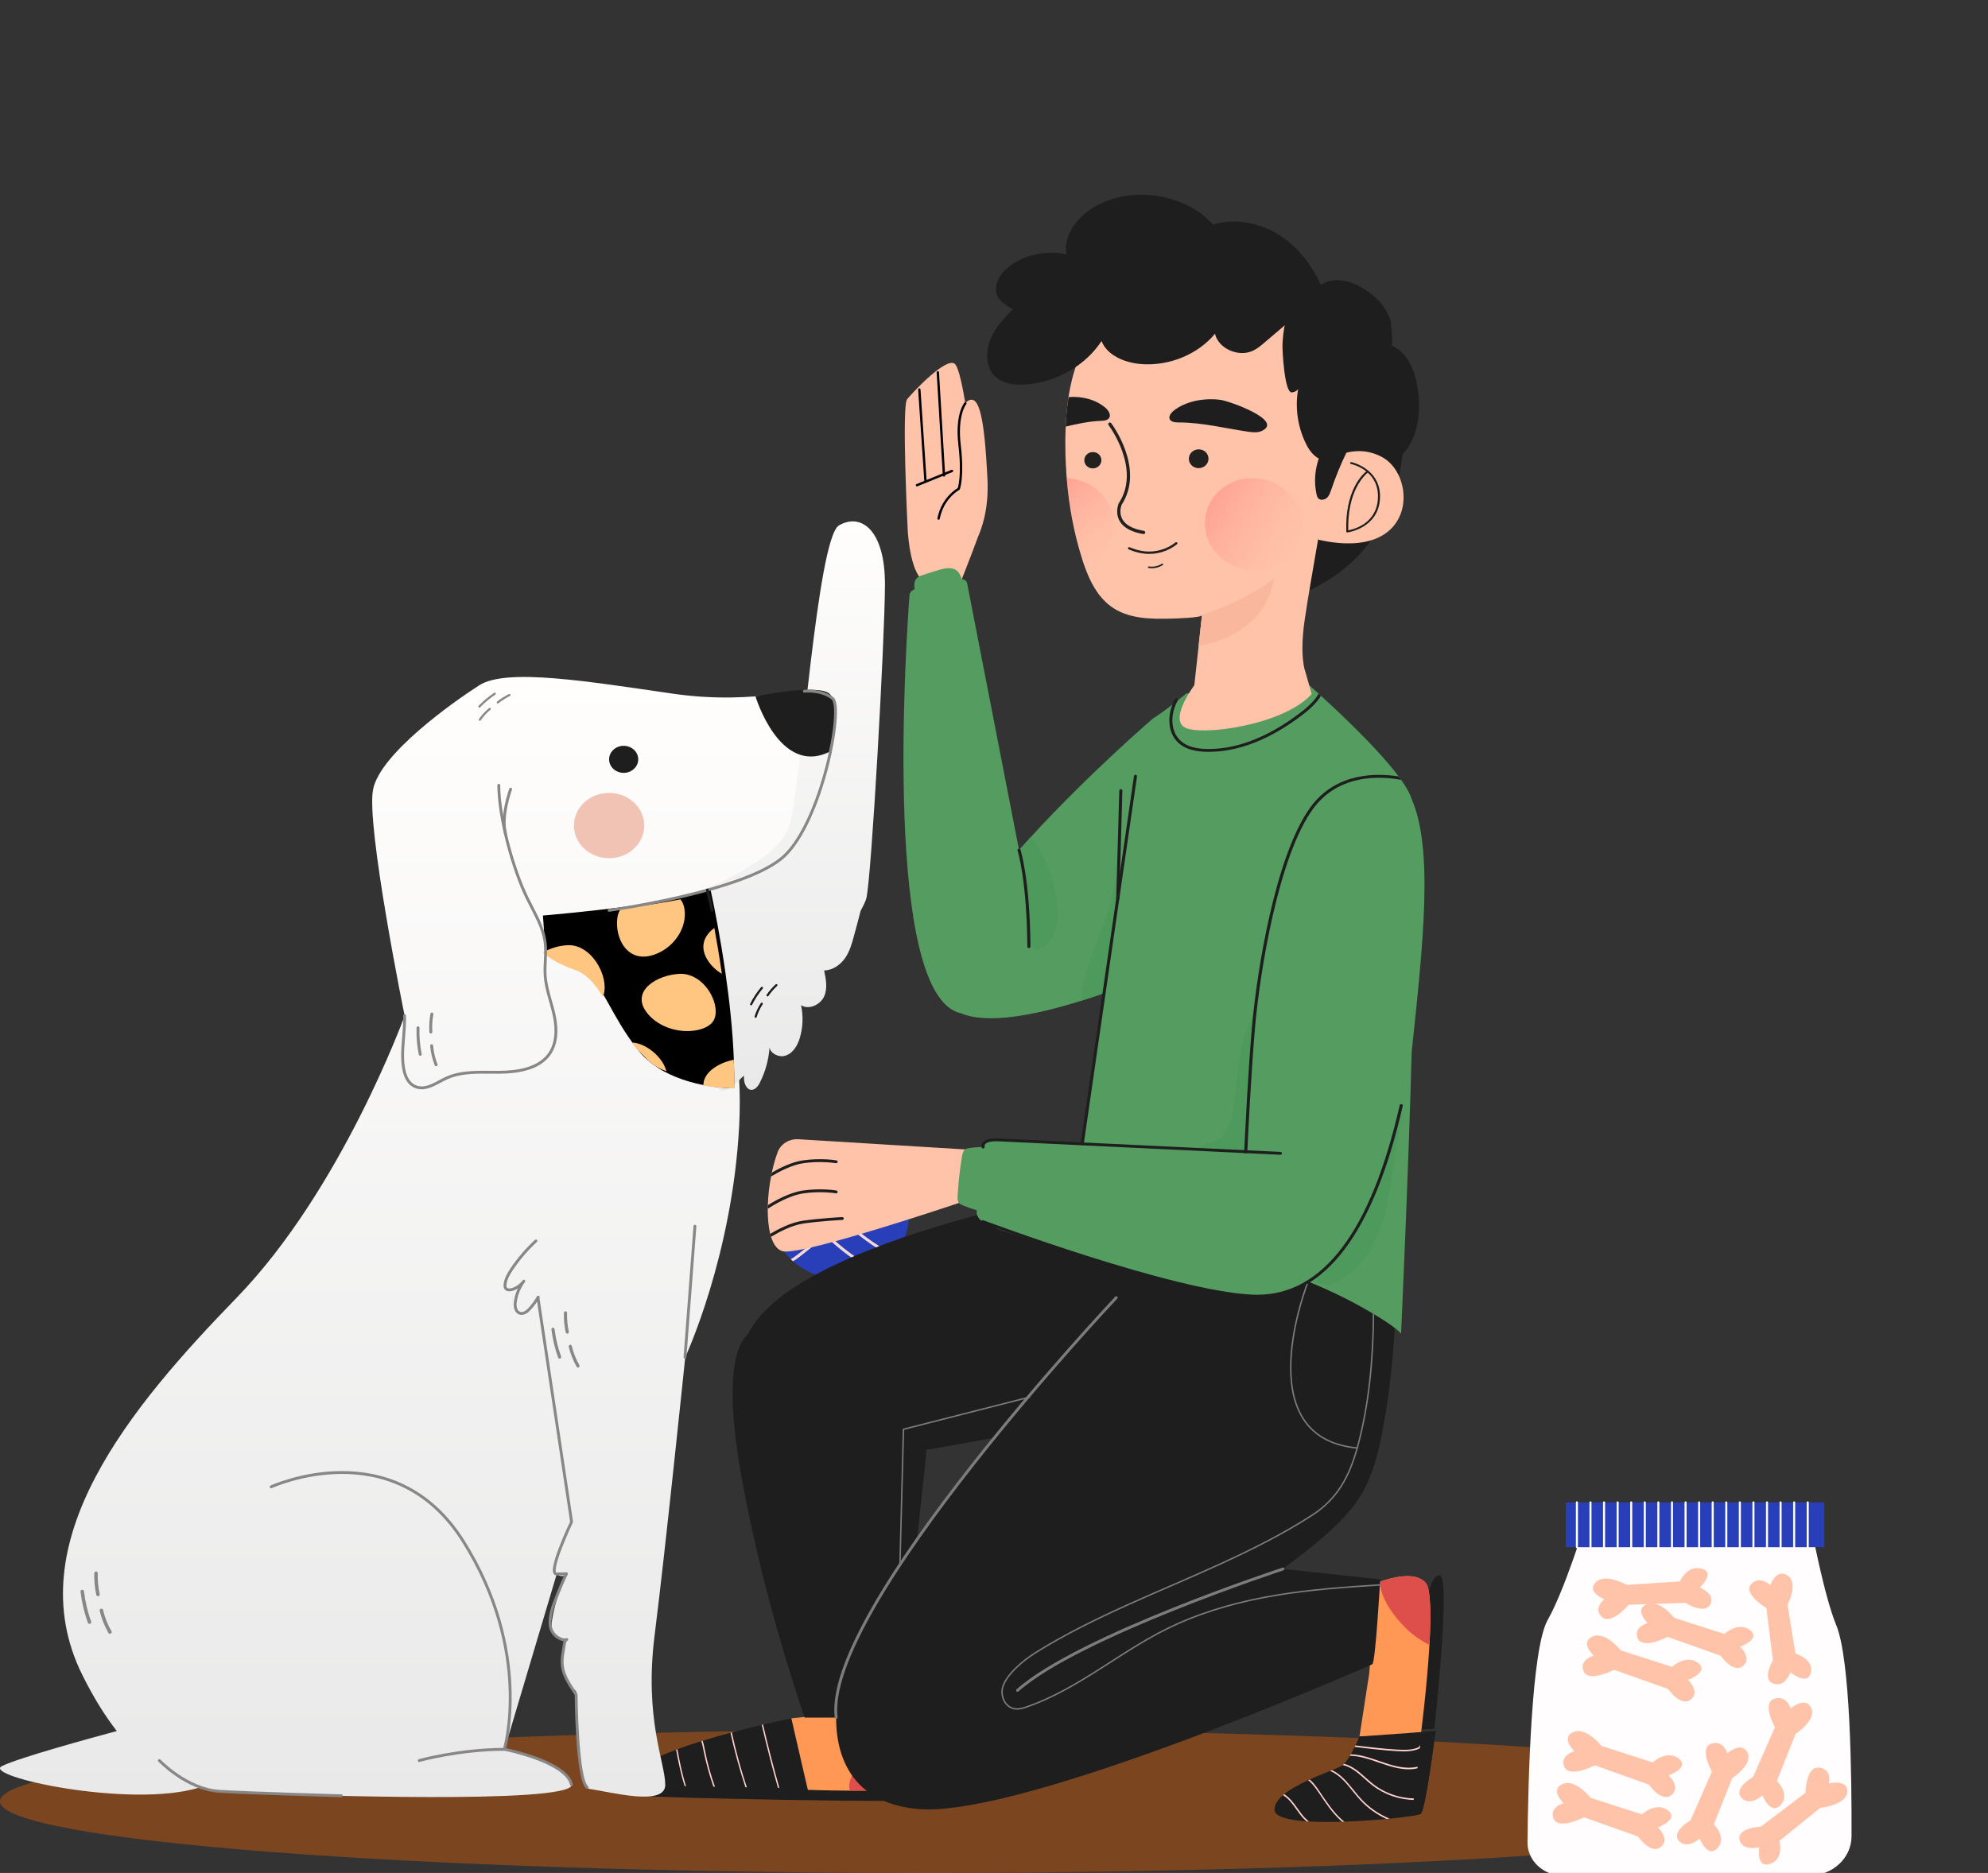 <svg width="347" height="327" viewBox="0 0 347 327" fill="none" xmlns="http://www.w3.org/2000/svg">
<rect x="0" y="0" width="347" height="327" fill="#333333" stroke="none"/>
<g clip-path="url(#clip0_242_4070)">
<path d="M161.5 327C250.694 327 323 321.404 323 314.5C323 307.596 250.694 302 161.5 302C72.306 302 0 307.596 0 314.5C0 321.404 72.306 327 161.5 327Z" fill="#CC5D09" fill-opacity="0.47"/>
<path d="M158.646 212.185C158.646 214.786 157.687 217.176 156.072 219.066C155.964 219.196 155.846 219.326 155.738 219.446C154.93 220.306 153.993 221.047 152.949 221.647C152.777 221.747 152.593 221.847 152.41 221.937C150.72 222.797 148.77 223.287 146.692 223.287C143.483 223.287 140.564 222.117 138.421 220.206C138.281 220.086 138.152 219.966 138.022 219.836C135.976 217.846 134.727 215.146 134.727 212.185C134.727 209.825 135.513 207.635 136.859 205.835C136.989 205.675 137.107 205.525 137.226 205.375C137.958 204.515 138.809 203.754 139.767 203.114C139.907 203.024 140.058 202.934 140.209 202.844C142.072 201.724 144.301 201.074 146.692 201.074C149.707 201.074 152.464 202.104 154.564 203.824C154.704 203.934 154.844 204.054 154.973 204.174C157.235 206.195 158.646 209.035 158.646 212.185Z" fill="#283FB9"/>
<path d="M154.973 204.174C152.798 207.345 150.181 210.205 147.424 212.796C147.306 212.916 147.176 213.036 147.047 213.146C146.196 213.936 145.346 214.706 144.473 215.446C144.344 215.556 144.215 215.666 144.075 215.786C142.632 217.006 141.167 218.176 139.756 219.276C139.304 219.626 138.873 219.946 138.421 220.206C138.281 220.086 138.152 219.966 138.022 219.836C138.486 219.596 138.938 219.256 139.412 218.886C140.822 217.796 142.266 216.636 143.709 215.426C143.838 215.306 143.978 215.196 144.107 215.086C144.969 214.336 145.83 213.576 146.681 212.786C146.81 212.676 146.929 212.556 147.058 212.436C149.804 209.855 152.421 206.995 154.564 203.824C154.704 203.934 154.844 204.054 154.973 204.174Z" fill="#F4DAD7"/>
<path d="M152.949 221.647C152.777 221.747 152.593 221.847 152.41 221.937C149.341 220.266 146.53 218.186 144.075 215.786C143.946 215.666 143.827 215.546 143.709 215.426C140.887 212.606 138.561 209.355 136.859 205.835C136.989 205.675 137.107 205.525 137.226 205.375C138.906 208.935 141.253 212.225 144.107 215.086C144.226 215.206 144.344 215.326 144.473 215.446C146.961 217.876 149.815 219.986 152.949 221.647Z" fill="#F4DAD7"/>
<path d="M156.072 219.066C155.964 219.196 155.846 219.326 155.738 219.446C152.54 217.766 149.6 215.626 147.047 213.146C146.918 213.026 146.799 212.906 146.681 212.786C143.827 209.935 141.469 206.665 139.767 203.114C139.907 203.024 140.058 202.934 140.209 202.844C141.899 206.355 144.226 209.615 147.058 212.436C147.187 212.556 147.306 212.676 147.424 212.796C149.966 215.266 152.873 217.396 156.072 219.066Z" fill="#F4DAD7"/>
<path d="M168.478 200.684L167.38 210.025C167.38 210.025 140.995 218.936 136.849 218.496C135.793 218.376 135.05 217.406 134.587 215.936C134.533 215.776 134.49 215.606 134.447 215.426C134.135 214.196 133.995 212.676 134.005 211.035C134.005 210.835 134.016 210.625 134.027 210.415C134.07 208.785 134.264 207.065 134.587 205.405C134.619 205.185 134.662 204.955 134.716 204.735C134.985 203.474 135.33 202.254 135.739 201.154C136.267 199.724 137.753 198.804 139.379 198.904L168.478 200.684Z" fill="#FFC3AA"/>
<path d="M146.207 202.884C146.175 203.024 146.035 203.114 145.895 203.084C145.862 203.084 143.342 202.644 140.241 203.084C138.173 203.384 135.879 204.625 134.587 205.405C134.619 205.185 134.662 204.955 134.716 204.735C136.084 203.934 138.184 202.874 140.165 202.594C143.353 202.134 145.884 202.574 145.992 202.594C146.142 202.624 146.239 202.754 146.207 202.884Z" fill="#1E1E1E"/>
<path d="M146.207 208.155C146.175 208.285 146.035 208.385 145.895 208.345C145.862 208.345 143.342 207.905 140.241 208.355C137.807 208.695 135.061 210.355 134.005 211.035C134.005 210.835 134.016 210.625 134.027 210.415C135.287 209.625 137.818 208.195 140.165 207.855C143.353 207.405 145.884 207.835 145.992 207.855C146.142 207.885 146.239 208.015 146.207 208.155Z" fill="#1E1E1E"/>
<path d="M147.273 212.736C147.284 212.876 147.166 212.996 147.026 212.996C146.983 212.996 143.375 213.166 140.241 213.616C138.173 213.916 135.879 215.156 134.587 215.936C134.533 215.776 134.49 215.606 134.447 215.426C135.793 214.606 138.055 213.426 140.166 213.126C143.321 212.676 146.961 212.496 146.993 212.496C147.176 212.496 147.273 212.596 147.273 212.736Z" fill="#1E1E1E"/>
<path d="M171.731 90.691C171.752 90.621 171.763 90.571 171.774 90.521C172.237 88.61 172.495 86.29 172.355 83.49C171.817 72.938 170.934 68.708 168.898 70.018C168.747 70.118 168.618 70.258 168.5 70.428C168.015 67.478 167.391 64.517 166.787 63.667C165.506 61.867 159.303 68.508 158.333 69.708C157.364 70.908 158.441 92.591 158.441 92.591C158.452 92.811 158.883 101.362 161.995 101.742C165.161 102.122 167.864 101.152 167.864 101.152C167.864 101.152 169.534 96.941 170.718 93.701C171.095 92.841 171.451 91.831 171.731 90.691Z" fill="#FFC3AA"/>
<path d="M168.5 70.428C168.5 70.428 166.852 72.328 167.498 77.779C168.144 83.23 167.348 85.35 167.348 85.35C167.348 85.35 164.558 86.8 163.826 90.541" stroke="black" stroke-width="0.411" stroke-miterlimit="10" stroke-linecap="round" stroke-linejoin="round"/>
<path d="M163.694 65.008L164.771 83.01" stroke="black" stroke-width="0.411" stroke-miterlimit="10" stroke-linecap="round" stroke-linejoin="round"/>
<path d="M160.464 68.008L161.541 84.01" stroke="black" stroke-width="0.411" stroke-miterlimit="10" stroke-linecap="round" stroke-linejoin="round"/>
<path d="M160.057 84.71L166.163 82.22" stroke="black" stroke-width="0.411" stroke-miterlimit="10" stroke-linecap="round" stroke-linejoin="round"/>
<path d="M141.006 312.508L130.161 312.198L124.819 312.058L108.805 311.598C108.999 310.738 109.721 309.887 110.808 309.077V309.067C110.884 309.007 110.981 308.937 111.067 308.877C111.724 308.407 112.51 307.947 113.382 307.497C113.447 307.457 113.533 307.417 113.608 307.377C114.911 306.717 116.408 306.087 118.013 305.487C118.088 305.457 118.164 305.427 118.239 305.407C119.575 304.907 120.985 304.427 122.418 303.997C122.493 303.967 122.568 303.947 122.644 303.927C124.27 303.427 125.918 302.947 127.501 302.527C127.576 302.507 127.652 302.487 127.727 302.467H127.738C129.633 301.956 131.41 301.516 132.961 301.156H132.972C133.047 301.136 133.122 301.116 133.198 301.096C136.138 300.416 138.13 300.016 138.13 300.016L141.006 312.508Z" fill="#1E1E1E"/>
<path d="M111.724 312.228L111.508 312.318C111.411 312.108 111.304 311.888 111.228 311.658C110.927 310.828 110.787 309.947 110.819 309.067V309.057C110.894 308.997 110.991 308.927 111.077 308.867C111.013 309.807 111.153 310.768 111.487 311.668C111.562 311.868 111.627 312.048 111.724 312.228Z" fill="#FFD1CF"/>
<path d="M115.062 312.658L114.836 312.738C114.696 312.408 114.567 312.078 114.437 311.748C113.931 310.357 113.576 308.947 113.393 307.487C113.457 307.447 113.544 307.407 113.619 307.367C113.802 308.857 114.157 310.327 114.696 311.758C114.814 312.068 114.933 312.368 115.062 312.658Z" fill="#FFD1CF"/>
<path d="M120.135 312.908L119.908 312.978C119.779 312.618 119.65 312.268 119.531 311.908C118.842 309.817 118.411 307.637 118.013 305.497C118.088 305.467 118.164 305.437 118.239 305.417C118.648 307.587 119.079 309.797 119.768 311.918C119.898 312.248 120.016 312.578 120.135 312.908Z" fill="#FFD1CF"/>
<path d="M125.099 312.858L124.862 312.928C124.755 312.638 124.647 312.348 124.561 312.048C123.829 309.977 123.247 307.857 122.816 305.727L122.773 305.507C122.676 304.997 122.568 304.487 122.418 303.987C122.493 303.957 122.568 303.937 122.644 303.917C122.816 304.427 122.924 304.957 123.021 305.467L123.064 305.677C123.484 307.827 124.076 309.957 124.83 312.048C124.905 312.318 125.002 312.588 125.099 312.858Z" fill="#FFD1CF"/>
<path d="M130.452 312.328L130.225 312.398C130.193 312.338 130.182 312.258 130.161 312.198C129.105 309.017 128.212 305.777 127.501 302.517C127.576 302.497 127.652 302.477 127.727 302.457H127.738C128.448 305.737 129.342 309.007 130.408 312.198C130.419 312.248 130.43 312.288 130.452 312.328Z" fill="#FFD1CF"/>
<path d="M136.45 313.598L136.213 313.658C136.095 313.228 135.966 312.798 135.847 312.358C134.792 308.647 133.822 304.887 132.961 301.146C133.036 301.126 133.112 301.106 133.187 301.086C134.059 304.847 135.039 308.637 136.095 312.358C136.213 312.788 136.332 313.188 136.45 313.598Z" fill="#FFD1CF"/>
<path d="M108.805 311.598C108.805 311.598 109.419 313.148 110.722 313.488C112.036 313.828 163.072 314.978 164.591 314.098C166.109 313.218 161.844 311.618 156.417 312.128C151 312.638 108.805 311.598 108.805 311.598Z" fill="#1E1E1E"/>
<path d="M156.427 312.128C155.997 312.568 152.12 312.658 148.361 312.638C144.635 312.618 141.016 312.498 141.016 312.498L138.13 300.006L141.447 299.666L141.533 296.896L151.98 296.086C151.98 296.086 153.369 300.036 154.607 304.027C155.792 307.847 156.847 311.698 156.427 312.128Z" fill="#FF9755"/>
<path d="M156.427 312.128C155.996 312.568 152.12 312.658 148.361 312.638C148.081 311.878 148.307 310.928 148.641 310.137C149.783 307.407 151.84 305.347 154.596 304.017C155.792 307.847 156.847 311.698 156.427 312.128Z" fill="#DE4E4B"/>
<path d="M248.63 282.465C248.63 282.465 249.293 274.878 251.305 275.036C253.306 275.193 250.366 301.842 250.366 301.842L246.618 302.037L248.63 282.465Z" fill="#1E1E1E"/>
<path d="M249.507 287.175C249.076 294.646 247.967 303.167 247.967 303.167H237.295L238.985 292.245L240.278 276.943V276.393C240.278 276.393 240.504 276.293 240.892 276.153C242.529 275.553 247.073 274.173 248.872 276.393C249.766 277.513 249.787 282.104 249.507 287.175Z" fill="#FF9755"/>
<path d="M249.507 287.175C249.464 287.155 249.41 287.135 249.378 287.115C247.924 286.395 246.567 285.424 245.382 284.264C243.519 282.444 241.236 279.474 240.902 276.713C240.881 276.523 240.881 276.343 240.902 276.163C242.539 275.563 247.084 274.183 248.882 276.403C249.766 277.513 249.787 282.104 249.507 287.175Z" fill="#DE4E4B"/>
<path d="M250.562 302.216C250.562 302.216 250.562 302.227 250.552 302.237C250.476 302.887 248.85 316.028 247.967 316.688C247.838 316.788 247.202 316.928 246.233 317.078C245.296 317.228 244.025 317.378 242.561 317.528C242.378 317.538 242.205 317.558 242.012 317.578C242.001 317.578 242.001 317.578 242.001 317.578C239.804 317.778 237.219 317.968 234.678 318.048C234.548 318.058 234.408 318.058 234.279 318.068C232.244 318.118 230.23 318.108 228.474 318.018C228.324 318.008 228.184 317.998 228.033 317.988C224.813 317.768 222.508 317.178 222.465 316.008C222.433 315.098 223.014 314.228 223.941 313.428C224.016 313.368 224.081 313.308 224.167 313.248C225.276 312.338 226.805 311.528 228.345 310.808C228.442 310.768 228.518 310.718 228.614 310.688C229.885 310.097 231.167 309.597 232.179 309.187H232.19C232.298 309.137 232.416 309.087 232.513 309.047C233.385 308.697 234.031 308.417 234.301 308.227C234.322 308.207 234.344 308.197 234.365 308.167C234.376 308.167 234.376 308.167 234.376 308.167C234.462 308.117 234.538 308.027 234.613 307.947C234.958 307.607 235.291 307.097 235.636 306.557C235.69 306.467 235.733 306.387 235.776 306.297C236.035 305.867 236.261 305.417 236.465 305.007C236.508 304.907 236.562 304.827 236.595 304.747C237.015 303.857 237.295 303.177 237.295 303.177L246.912 302.497V302.487L250.562 302.216Z" fill="#1E1E1E"/>
<path d="M228.475 318.018C228.324 318.008 228.184 317.998 228.033 317.988C227.882 317.848 227.731 317.708 227.581 317.558C227.096 317.058 226.676 316.468 226.278 315.908C225.987 315.488 225.675 315.058 225.351 314.678C224.996 314.248 224.511 313.768 223.941 313.428C224.016 313.368 224.081 313.308 224.167 313.248C224.716 313.608 225.19 314.078 225.545 314.498C225.879 314.908 226.191 315.328 226.482 315.748C226.881 316.308 227.29 316.878 227.764 317.378C228.001 317.618 228.216 317.818 228.475 318.018Z" fill="#FFD1CF"/>
<path d="M234.678 318.058C234.548 318.068 234.408 318.068 234.279 318.078C234.182 318.008 234.096 317.928 233.999 317.838C232.524 316.488 231.361 314.748 230.338 313.218C229.81 312.438 229.271 311.628 228.571 311.008C228.496 310.948 228.421 310.878 228.334 310.818C228.431 310.778 228.507 310.728 228.604 310.698C228.658 310.728 228.701 310.758 228.733 310.808C229.454 311.448 230.004 312.278 230.531 313.078C231.555 314.598 232.707 316.318 234.161 317.648C234.344 317.788 234.505 317.928 234.678 318.058Z" fill="#FFD1CF"/>
<path d="M242.561 317.528C242.378 317.538 242.205 317.558 242.012 317.578C242.001 317.578 242.001 317.578 242.001 317.578C240.299 316.798 238.727 315.688 237.445 314.298C236.972 313.788 236.541 313.238 236.11 312.718C235.615 312.088 235.087 311.448 234.516 310.868C233.762 310.087 232.965 309.527 232.179 309.197C232.287 309.147 232.405 309.097 232.502 309.057C233.235 309.397 233.967 309.937 234.688 310.678C235.259 311.268 235.776 311.918 236.293 312.538C236.713 313.068 237.144 313.618 237.618 314.118C239.018 315.608 240.709 316.768 242.561 317.528Z" fill="#FFD1CF"/>
<path d="M234.365 308.167C234.376 308.167 234.376 308.167 234.365 308.167C235.83 308.467 237.036 309.537 238.199 310.568C238.63 310.958 239.061 311.338 239.513 311.688C241.635 313.338 244.306 314.258 246.955 314.258C247.041 314.258 247.106 314.258 247.192 314.258C247.203 314.268 247.203 314.278 247.203 314.288C247.224 314.338 247.278 314.378 247.321 314.378C247.332 314.378 247.353 314.378 247.364 314.368L247.73 314.228C247.784 314.208 247.827 314.138 247.816 314.078C247.795 314.018 247.741 313.968 247.687 313.968C244.866 314.148 241.947 313.238 239.675 311.478C239.233 311.138 238.802 310.738 238.372 310.367C237.241 309.347 236.056 308.317 234.624 307.947L234.365 308.167Z" fill="#FFD1CF"/>
<path d="M247.472 308.577C247.493 308.647 247.45 308.727 247.375 308.737C246.869 308.857 246.352 308.907 245.846 308.907C244.101 308.907 242.356 308.307 240.666 307.727C239.018 307.157 237.306 306.567 235.615 306.547C235.669 306.457 235.712 306.377 235.755 306.287C237.446 306.327 239.115 306.897 240.752 307.467C242.906 308.207 245.135 308.967 247.321 308.477C247.396 308.457 247.461 308.497 247.472 308.577Z" fill="#FFD1CF"/>
<path d="M248.107 304.867C248.15 305.007 248.053 305.147 247.881 305.227C246.998 305.667 246.018 305.777 245.049 305.777C244.661 305.777 244.284 305.757 243.907 305.737C241.419 305.597 238.899 305.297 236.455 304.997C236.498 304.897 236.552 304.817 236.584 304.737C238.996 305.037 241.462 305.327 243.907 305.467C245.199 305.537 246.556 305.577 247.73 305.007C247.709 304.977 247.709 304.937 247.709 304.897C247.73 304.797 247.827 304.737 247.913 304.727C247.924 304.727 247.924 304.727 247.924 304.727C248.01 304.737 248.086 304.787 248.107 304.867Z" fill="#FFD1CF"/>
<path d="M250.552 302.237C250.476 302.887 248.85 316.028 247.967 316.688C247.838 316.788 247.202 316.928 246.233 317.078C246.922 314.638 248.118 302.487 248.118 302.487L250.552 302.237Z" fill="#1E1E1E"/>
<path d="M206.537 215.496C206.537 215.496 153.972 266.612 146.843 292.925C146.358 294.706 146.078 296.376 146.046 297.906C145.432 304.757 147.435 314.778 160.347 315.848C178.774 317.378 238.985 290.825 239.535 290.565C240.084 290.305 240.913 275.753 240.913 275.753L223.94 273.923C228.141 270.703 232.502 267.522 235.83 263.472C239.276 259.271 240.439 254.471 241.398 249.36C242.916 241.229 243.562 232.898 243.735 224.647C243.735 224.537 243.735 224.437 243.745 224.327L206.537 215.496Z" fill="#1E1E1E"/>
<path d="M194.885 206.815C194.885 206.815 138.981 215.806 130.602 232.858C130.365 233.368 125.444 235.668 129.428 257.881C133.413 280.094 140.467 299.886 140.467 299.886H156.783L161.747 253.03C162.146 253.04 162.361 253.03 162.361 253.03L223.768 242.049L194.885 206.815Z" fill="#1E1E1E"/>
<path d="M194.831 226.567C194.831 226.567 143.655 280.814 145.949 299.856" stroke="#7C7C7C" stroke-width="0.5" stroke-miterlimit="10" stroke-linecap="round" stroke-linejoin="round"/>
<path d="M223.94 273.933C223.94 273.933 188.262 285.634 177.611 295.126" stroke="#7C7C7C" stroke-width="0.5" stroke-miterlimit="10" stroke-linecap="round" stroke-linejoin="round"/>
<path d="M239.739 229.398C239.675 237.209 238.996 245.24 236.896 252.82C235.539 257.681 233.514 261.642 229.045 264.532C224.113 267.722 218.814 270.383 213.43 272.863C202.445 277.914 190.965 282.174 180.755 288.545C178.709 289.825 175.78 292.205 175.048 294.466C174.552 296.026 175.371 298.056 177.094 298.336C177.815 298.456 178.548 298.246 179.237 298.006C188.865 294.646 196.209 287.675 205.385 283.574C216.8 278.474 228.474 277.483 240.902 276.713" stroke="#7C7C7C" stroke-width="0.25" stroke-miterlimit="10" stroke-linecap="round" stroke-linejoin="round"/>
<path d="M228.323 223.757C228.323 223.757 217.457 250.98 236.885 252.81" stroke="#7C7C7C" stroke-width="0.25" stroke-miterlimit="10" stroke-linecap="round" stroke-linejoin="round"/>
<path d="M179.689 243.929L157.698 249.54L157.084 273.173" stroke="#7C7C7C" stroke-width="0.25" stroke-miterlimit="10" stroke-linecap="round" stroke-linejoin="round"/>
<path d="M246.405 183.662C245.856 204.445 244.553 232.858 244.553 232.858C243.735 231.618 236.261 226.927 228.636 223.887C228.539 223.837 228.431 223.797 228.324 223.757C227.667 224.277 227.128 224.487 226.342 224.827C225.804 225.067 223.93 225.327 223.585 225.797C223.294 226.207 219.751 226.307 219.127 226.267C217.285 226.157 215.433 225.947 213.634 225.547C211.933 225.167 210.026 225.027 208.314 224.707C206.462 224.367 204.922 223.647 203.069 223.267C200.571 222.767 198.277 222.047 195.811 221.447C195.316 221.327 194.648 221.097 194.163 220.937C188.089 218.956 182.112 217.296 175.995 215.166C175.435 214.976 174.757 214.776 174.229 214.536C174.229 214.526 174.218 214.526 174.208 214.526C173.314 214.136 172.431 213.716 171.558 213.286C171.472 213.246 171.397 213.196 171.321 213.146C170.74 212.756 170.417 212.095 170.481 211.415L170.503 211.305C169.684 211.065 168.887 210.795 168.112 210.475C167.843 210.365 167.563 210.235 167.38 210.015C167.121 209.705 167.121 209.265 167.143 208.875C167.272 206.545 167.531 204.214 167.907 201.914C167.983 201.454 168.091 200.954 168.478 200.674C168.769 200.474 169.146 200.434 169.501 200.394C170.072 200.344 170.697 200.264 171.321 200.254H171.601L171.612 200.174C171.677 199.454 172.344 198.914 173.12 198.944L188.628 199.644L188.897 199.654C188.908 199.594 188.918 199.524 188.929 199.454C189.866 192.833 191.212 183.592 192.666 173.891C192.688 173.721 192.72 173.551 192.742 173.381C192.634 173.421 192.526 173.451 192.419 173.491C191.212 173.911 189.963 174.341 188.671 174.741C180.96 177.161 172.409 178.921 167.724 176.901H167.692C154.047 173.881 158.129 112.283 158.743 103.962C158.775 103.462 159.141 103.052 159.637 102.892C159.604 102.622 159.593 102.372 159.593 102.162C159.583 101.702 159.723 101.222 160.078 100.902C160.337 100.662 160.681 100.532 161.026 100.412C162.006 100.072 162.986 99.762 163.987 99.482C164.924 99.212 166.012 98.992 166.831 99.502C167.412 99.862 167.692 100.492 167.864 101.132C168.317 101.132 168.726 101.412 168.812 101.842L177.826 148.178L177.869 148.418C177.901 148.378 177.945 148.338 177.977 148.298C177.998 148.278 178.02 148.248 178.041 148.228C178.645 147.548 179.248 146.877 179.872 146.197C189.985 135.126 201.26 125.425 201.26 125.425C202.262 124.815 203.533 123.875 204.631 123.015C204.965 122.765 205.277 122.514 205.568 122.284C206.462 121.584 207.076 121.064 207.076 121.064L228.517 119.634C228.517 119.634 229.142 120.184 230.165 121.104L230.564 121.474C232.147 122.915 234.451 125.065 236.831 127.435C239.502 130.095 242.248 133.036 244.122 135.556C244.284 135.756 244.424 135.956 244.553 136.146C245.458 137.406 246.104 138.536 246.373 139.447C250.239 148.238 248.419 164.58 246.405 183.662Z" fill="#559C61"/>
<path d="M183.168 164.48C182.769 164.99 182.252 165.46 181.595 165.62C180.938 165.78 180.131 165.53 179.883 164.94C179.797 164.75 179.775 164.55 179.754 164.34C179.463 161.279 179.172 158.209 178.881 155.138C178.688 153.058 178.085 150.568 177.977 148.308C178.601 147.608 179.226 146.907 179.872 146.207C180.637 146.957 181.24 148.028 181.735 148.898C183.06 151.198 183.835 153.748 184.309 156.309C184.837 159.089 184.955 162.199 183.168 164.48Z" fill="#4E9A5C"/>
<path d="M195.003 159.259C194.713 160.729 194.303 162.189 194.034 163.66C193.409 167.06 193.496 170.57 192.666 173.901C192.688 173.731 192.72 173.561 192.742 173.391C191.428 173.851 190.071 174.311 188.671 174.751C188.671 174.681 188.682 174.611 188.682 174.541C188.886 171.791 189.737 169.12 190.696 166.51C191.568 164.12 192.526 161.749 193.345 159.339C194.099 157.119 194.293 154.588 195.133 152.458C196.436 153.718 195.305 157.729 195.003 159.259Z" fill="#4E9A5C"/>
<path d="M236.767 221.297C241.118 217.006 242.184 210.765 243.067 204.925C243.681 200.834 244.295 196.744 244.908 192.653C243.368 198.324 241.818 204.004 239.416 209.415C237.618 213.466 235.334 217.356 232.33 220.747C231.35 221.857 228.259 223.807 230.639 224.277C232.685 224.687 235.507 222.537 236.767 221.297Z" fill="#4E9A5C"/>
<path d="M213.085 198.554C214.324 197.414 214.776 195.753 215.077 194.163C216.144 188.483 215.939 182.432 218.761 177.301C218.997 178.981 218.857 180.682 218.717 182.362C218.2 188.643 217.684 194.913 217.167 201.194C215.831 201.104 209.251 201.514 208.993 200.324C210.339 199.674 211.879 199.664 213.085 198.554Z" fill="#4E9A5C"/>
<path d="M188.897 199.924C188.886 199.924 188.875 199.924 188.865 199.924C188.714 199.904 188.617 199.784 188.638 199.644L197.932 135.486C197.954 135.346 198.083 135.246 198.234 135.276C198.385 135.296 198.482 135.416 198.46 135.556L189.166 199.714C189.145 199.834 189.037 199.924 188.897 199.924Z" fill="#1E1E1E"/>
<path d="M195.1 157.189C195.09 157.189 195.09 157.189 195.1 157.189C194.95 157.189 194.831 157.069 194.831 156.929L195.37 138.026C195.37 137.886 195.499 137.786 195.639 137.786C195.639 137.786 195.639 137.786 195.65 137.786C195.8 137.786 195.919 137.906 195.908 138.046L195.37 156.949C195.359 157.079 195.24 157.189 195.1 157.189Z" fill="#1E1E1E"/>
<path d="M179.592 165.52C179.442 165.52 179.323 165.41 179.323 165.27C179.237 153.648 177.632 148.548 177.611 148.498C177.568 148.368 177.654 148.228 177.794 148.188C177.945 148.148 178.085 148.228 178.128 148.358C178.149 148.408 179.775 153.558 179.862 165.27C179.862 165.41 179.743 165.52 179.592 165.52Z" fill="#1E1E1E"/>
<path d="M219.439 226.567C219.148 226.567 218.857 226.557 218.567 226.547C204.523 225.897 171.785 213.646 171.451 213.526C171.311 213.476 171.246 213.326 171.3 213.196C171.354 213.066 171.515 213.006 171.655 213.056C171.978 213.176 204.642 225.397 218.599 226.037C218.879 226.047 219.159 226.057 219.439 226.057C230.951 226.057 239.319 214.926 244.316 192.963C244.349 192.833 244.489 192.743 244.639 192.773C244.779 192.803 244.876 192.933 244.844 193.073C239.782 215.306 231.242 226.567 219.439 226.567Z" fill="#1E1E1E"/>
<path d="M230.564 121.484C229.734 122.865 228.399 124.005 227.182 124.925C221.614 129.135 216.154 131.266 210.974 131.266H210.77C208.745 131.246 207.216 130.846 206.106 130.035C203.877 128.415 203.705 125.415 204.631 123.025C204.76 122.685 204.922 122.364 205.094 122.054C205.159 121.934 205.32 121.884 205.46 121.954C205.59 122.014 205.633 122.164 205.568 122.294C204.265 124.595 204.125 127.955 206.44 129.635C207.453 130.375 208.874 130.745 210.77 130.766H210.974C216.036 130.766 221.367 128.675 226.838 124.535C228.054 123.625 229.39 122.484 230.165 121.114L230.564 121.484Z" fill="#1E1E1E"/>
<path d="M244.553 136.156C241.172 135.516 233.719 134.986 229.175 141.237C223.101 149.598 219.913 169.76 219.073 179.251C218.373 187.272 217.845 198.294 217.727 200.834C217.705 201.094 217.705 201.264 217.694 201.334C217.694 201.354 217.694 201.374 217.694 201.374L217.156 201.354C217.156 201.354 217.156 201.334 217.156 201.314C217.167 201.244 217.167 201.074 217.188 200.814C217.307 198.274 217.834 187.242 218.534 179.211C219.374 169.67 222.584 149.408 228.722 140.957C233.224 134.766 240.429 134.966 244.123 135.566C244.284 135.766 244.424 135.966 244.553 136.156Z" fill="#1E1E1E"/>
<path d="M223.499 201.614H223.488C223.025 201.594 177.363 199.404 174.272 199.264C172.7 199.194 172.172 199.524 171.989 199.734C171.795 199.954 171.86 200.194 171.86 200.204C171.903 200.334 171.817 200.474 171.677 200.514C171.537 200.554 171.386 200.474 171.343 200.344C171.289 200.164 171.268 199.784 171.548 199.434C171.978 198.924 172.894 198.694 174.283 198.764C177.385 198.904 223.047 201.094 223.499 201.114C223.65 201.124 223.758 201.244 223.758 201.374C223.758 201.514 223.639 201.614 223.499 201.614Z" fill="#1E1E1E"/>
<path d="M247.375 67.398C246.879 64.597 245.684 61.567 242.959 60.327C242.938 60.287 242.927 60.247 242.905 60.217C243.132 59.767 242.787 56.106 242.669 55.766C242.141 54.296 241.193 52.936 239.998 51.856C237.855 49.916 233.924 47.885 230.984 49.496C230.047 50.006 229.39 50.646 228.938 51.376L224.759 54.506C226.267 65.037 232.233 79.949 232.298 80.109L228.787 101.652L228.625 102.642L228.561 103.062C239.912 97.751 243.799 87.96 244.812 79.359C247.655 76.269 248.096 71.538 247.375 67.398Z" fill="#1E1E1E"/>
<path d="M185.957 78.019C185.957 78.859 185.978 79.689 186.021 80.539C186.032 80.929 186.043 81.32 186.086 81.719C186.097 82.31 186.14 82.89 186.194 83.48C186.571 88.31 187.454 93.111 188.94 97.761C189.069 98.162 189.198 98.572 189.349 98.972C190.265 101.532 191.557 104.092 193.829 105.812C196.845 108.093 200.829 108.093 204.523 108.003C204.889 107.993 209.725 107.873 209.8 107.403L209.219 112.753V112.763L208.465 119.654L227.839 117.264C227.839 117.264 226.794 114.724 227.72 108.293C228.916 100.062 231.274 88.4 232.577 77.989C232.577 77.989 233.999 49.856 211.233 49.215C203.489 48.995 195.832 51.326 191.158 57.517C188.488 61.037 187.152 65.138 186.495 69.348C186.237 71.078 186.075 72.838 186.011 74.579C186 75.019 185.989 75.449 185.968 75.869C185.946 76.579 185.946 77.299 185.957 78.019Z" fill="#FFC3AA"/>
<path d="M209.208 112.753C212.159 112.283 220.882 110.143 222.389 100.942C222.389 100.942 218.803 104.252 209.8 107.393L209.208 112.753Z" fill="#F9B89D"/>
<path d="M229.745 81.9C229.745 81.9 235.345 76.499 241.355 79.869C247.364 83.23 247.396 98.141 230.068 94.221L229.745 81.9Z" fill="#FFC3AA"/>
<path d="M235.054 92.921C235.022 92.891 234.99 92.851 234.99 92.801C234.753 85.74 237.725 82.9 238.479 82.3C237.251 81.32 235.905 81.029 235.797 81.009C235.701 80.989 235.647 80.899 235.668 80.809C235.69 80.719 235.776 80.659 235.873 80.679C235.905 80.689 237.445 81.019 238.813 82.16C238.845 82.17 238.867 82.19 238.888 82.22L238.899 82.23C240.008 83.19 240.988 84.7 240.87 87.02C240.622 92.221 235.248 92.951 235.194 92.961C235.184 92.961 235.184 92.961 235.173 92.961C235.13 92.961 235.087 92.941 235.054 92.921ZM235.334 92.591C236.282 92.421 240.299 91.431 240.514 87C240.622 84.84 239.761 83.43 238.737 82.52C238.167 82.98 235.162 85.73 235.334 92.591Z" fill="#1E1E1E"/>
<path d="M211.039 94.621C212.934 98.732 217.942 100.672 222.239 98.962C226.536 97.251 228.474 92.531 226.579 88.43C224.684 84.32 219.676 82.38 215.379 84.09C211.082 85.8 209.143 90.521 211.039 94.621Z" fill="url(#paint0_linear_242_4070)"/>
<path d="M186.194 83.48C186.571 88.31 187.454 93.111 188.94 97.761C189.069 98.162 189.198 98.572 189.349 98.972C189.36 98.972 189.36 98.962 189.371 98.962C193.668 97.251 195.617 92.531 193.722 88.42C192.365 85.47 189.36 83.63 186.194 83.48Z" fill="url(#paint1_linear_242_4070)"/>
<path d="M212.999 69.808C210.08 69.438 206.882 70.078 204.857 71.708C204.265 72.188 203.791 72.978 204.383 73.448C204.76 73.749 205.374 73.758 205.913 73.758C209.962 73.788 213.871 74.789 217.834 75.369C218.631 75.489 219.503 75.569 220.193 75.259C224.242 73.469 214.603 70.008 212.999 69.808Z" fill="#1E1E1E"/>
<path d="M186.011 74.479C188.025 73.999 190.049 73.569 192.117 73.478C192.623 73.459 193.172 73.428 193.506 73.088C194.034 72.558 193.549 71.728 192.989 71.228C191.32 69.768 188.875 69.138 186.517 69.328C186.237 71.048 186.075 72.778 186.011 74.479Z" fill="#1E1E1E"/>
<path d="M205.31 94.861C203.813 96.061 201.799 96.661 199.86 96.471C198.902 96.381 197.965 96.101 197.093 95.731" stroke="#232020" stroke-width="0.411" stroke-miterlimit="10" stroke-linecap="round" stroke-linejoin="round"/>
<path d="M202.897 98.532C202.208 98.982 201.325 99.162 200.506 99.032" stroke="#232020" stroke-width="0.273" stroke-miterlimit="10" stroke-linecap="round" stroke-linejoin="round"/>
<path d="M193.722 74.049C193.722 74.049 199.613 81.79 195.52 88.01C195.52 88.01 193.797 91.981 199.613 92.961" stroke="#232020" stroke-width="0.568" stroke-miterlimit="10" stroke-linecap="round" stroke-linejoin="round"/>
<path d="M189.263 80.299C189.231 81.089 189.866 81.749 190.695 81.779C191.514 81.809 192.214 81.199 192.246 80.409C192.279 79.619 191.643 78.959 190.814 78.929C189.995 78.899 189.295 79.519 189.263 80.299Z" fill="#232020"/>
<path d="M207.55 79.749C207.345 80.639 207.926 81.51 208.853 81.7C209.779 81.889 210.694 81.329 210.899 80.439C211.103 79.549 210.522 78.679 209.596 78.489C208.67 78.299 207.754 78.859 207.55 79.749Z" fill="#232020"/>
<path d="M172.926 59.127C171.978 61.447 171.989 64.437 174.046 66.028C175.435 67.108 177.417 67.278 179.226 67.118C184.525 66.658 189.511 63.767 192.268 59.547C193.259 62.067 196.349 63.347 199.225 63.567C204.093 63.937 209.1 61.867 212.073 58.267C212.643 60.837 216.143 62.417 218.674 61.247C219.45 60.887 220.107 60.337 220.742 59.787C224.188 56.856 227.624 53.916 231.07 50.986C229.605 47.265 227.257 43.745 223.833 41.385C220.408 39.024 215.799 37.964 211.739 39.194C206.968 33.924 198.008 32.423 191.557 35.824C188.251 37.574 185.505 40.925 186.151 44.405C183.028 43.715 179.603 44.295 176.943 45.965C175.349 46.965 173.96 48.485 173.841 50.276C173.723 52.196 175.263 53.136 176.76 53.996C175.263 55.636 173.777 57.056 172.926 59.127Z" fill="#1E1E1E"/>
<path d="M237.284 61.537C236.088 58.537 231.134 49.666 226.439 52.816C224.285 54.266 223.973 57.927 223.854 60.157C223.811 61.047 224.188 68.518 225.448 68.508C225.901 68.498 226.342 68.278 226.59 67.918C226.041 71.008 226.461 74.249 227.785 77.129C228.227 78.089 228.787 79.039 229.648 79.709C229.81 79.839 229.993 79.949 230.187 80.049C229.53 82.029 229.314 84.09 229.799 86.32C229.853 86.57 229.928 86.83 230.111 87.02C230.488 87.39 231.199 87.28 231.598 86.93C231.996 86.58 232.168 86.06 232.341 85.57C233.105 83.3 234.01 81.079 235.065 78.919C235.216 78.609 235.367 78.299 235.496 77.979C236.174 77.199 236.821 76.399 237.338 75.519C239.858 71.298 239.082 66.048 237.284 61.537Z" fill="#1E1E1E"/>
<path d="M208.465 119.644C208.465 119.644 204.06 125.485 206.817 127.015C209.563 128.545 224.005 126.655 228.948 121.174L227.839 117.254L215.788 114.634L208.465 119.644Z" fill="#FFC3AA"/>
<path d="M143.946 121.084C141.749 119.314 132.401 123.265 117.55 121.124C102.699 118.984 88.408 116.584 83.637 119.654C78.866 122.725 66.406 131.586 65.125 137.796C63.843 144.007 70.628 177.351 70.628 177.351C70.628 177.351 59.632 207.685 41.303 226.577C22.973 245.47 2.856 269.302 14.379 292.455C16.361 296.446 18.364 299.636 20.389 302.226C15.962 303.417 3.276 306.887 0.336 308.347C-3.239 310.117 22.629 315.778 34.723 312.118C39.827 313.368 44.964 312.988 50.112 313.268C50.112 313.268 99.608 315.108 99.791 311.618C99.974 308.127 88.063 305.427 88.063 305.427L97.174 274.823C97.67 275.263 98.596 275.343 98.908 274.783C97.734 277.253 96.894 279.854 96.42 282.514C96.259 283.414 96.151 284.384 96.571 285.214C96.991 286.044 98.144 286.615 99.005 286.155C97.174 289.005 97.842 293.025 100.513 295.226C100.524 295.236 100.534 295.246 100.556 295.256C100.771 304.497 101.417 312.128 102.914 312.338C106.759 312.888 116.118 315.438 116.118 311.608C116.118 307.777 112.413 300.116 114.265 285.474C116.118 270.833 119.607 236.958 119.607 236.958C119.607 236.958 127.802 219.426 129.019 196.614C130.236 173.801 120.705 155.959 120.705 155.959C120.705 155.959 137.462 153.038 140.446 142.997C143.396 132.936 146.143 122.845 143.946 121.084Z" fill="url(#paint2_linear_242_4070)"/>
<path d="M154.467 102.122C154.499 92.521 150.31 89.51 146.455 91.721C142.61 93.931 139.842 136.996 137.785 144.157C135.728 151.308 118.045 157.119 118.045 157.119C118.045 157.119 121.707 191.393 126.391 190.423C127.178 190.263 128.384 189.293 129.838 187.792C129.838 188.293 129.87 188.763 129.999 189.153C130.548 190.733 131.83 190.623 132.627 189.033C133.607 187.102 134.167 185.002 134.328 182.872C134.447 183.902 135.944 184.692 137.096 184.312C138.442 183.872 139.185 182.552 139.584 181.282C140.155 179.411 140.241 177.411 139.821 175.501C141.178 176.381 143.192 175.411 143.838 173.991C144.484 172.571 144.172 170.95 143.849 169.44C145.356 169.4 146.692 168.45 147.51 167.27C148.329 166.09 148.706 164.71 149.072 163.349C149.309 162.469 149.546 161.589 149.783 160.709C149.933 160.159 150.073 159.599 150.213 159.039C150.763 158.019 151.118 157.259 151.215 156.839C152.109 153.308 154.435 111.723 154.467 102.122Z" fill="url(#paint3_linear_242_4070)"/>
<path d="M131.873 121.584C131.873 121.584 136.041 135.516 144.743 131.276C144.743 131.276 146.864 122.815 144.743 121.084C142.61 119.354 131.873 121.584 131.873 121.584Z" fill="#1E1E1E"/>
<path d="M108.859 134.936C110.263 134.936 111.401 133.879 111.401 132.576C111.401 131.272 110.263 130.215 108.859 130.215C107.455 130.215 106.317 131.272 106.317 132.576C106.317 133.879 107.455 134.936 108.859 134.936Z" fill="#1E1E1E"/>
<path d="M112.456 144.137C112.456 147.288 109.71 149.838 106.318 149.838C102.925 149.838 100.179 147.288 100.179 144.137C100.179 140.987 102.925 138.436 106.318 138.436C109.71 138.436 112.456 140.987 112.456 144.137Z" fill="#F1C3B5"/>
<path d="M128.135 190.023C128.135 190.023 126.078 190.033 123.298 189.541C120.749 189.08 117.598 188.187 114.869 186.451C113.605 185.639 112.431 184.655 111.457 183.441C110.765 182.579 110.143 181.726 109.581 180.883C107.755 178.184 106.51 175.666 105.306 173.629C104.002 171.432 102.737 169.797 100.801 169.095C98.102 168.121 96.556 166.938 95.793 166.205C95.342 165.774 95.161 165.503 95.161 165.503L94.77 159.844C94.77 159.844 102.366 159.212 109.852 158.209C113.364 157.727 116.866 157.176 119.535 156.564H119.545C121.672 156.072 123.278 155.56 123.95 155.019C123.95 155.019 124.532 157.587 125.265 161.57C125.696 163.888 126.168 166.687 126.609 169.747C127.292 174.442 127.884 179.749 128.084 184.836C128.155 186.602 128.175 188.347 128.135 190.023Z" fill="black"/>
<path d="M119.538 159.457C119.603 162.562 117.344 165.607 114.138 166.694C109.49 168.281 107.242 163.747 107.769 160.162C107.855 159.594 108.059 159.085 108.382 158.625C112.147 158.155 115.902 157.616 118.764 157.019H118.774C119.312 157.695 119.517 158.605 119.538 159.457Z" fill="#FFC682"/>
<path d="M105.538 172.258C105.549 172.863 105.483 173.478 105.229 174.021C103.795 171.736 102.405 170.036 100.275 169.306C97.308 168.294 95.609 167.063 94.77 166.301C95.995 165.571 97.528 165.112 98.985 165.029C102.747 164.799 105.483 169.128 105.538 172.258Z" fill="#FFC682"/>
<path d="M112.786 176.637C114.576 179.144 118.285 180.499 121.609 179.868C122.788 179.645 123.988 179.125 124.546 178.197C124.857 177.668 124.943 177.064 124.921 176.47C124.857 173.676 122.198 169.833 118.553 170.028C114.608 170.25 110.17 172.989 112.786 176.637Z" fill="#FFC682"/>
<path d="M116.309 187.023C114.84 186.522 113.44 185.612 112.539 184.522C112.05 184.022 110.875 183.022 110.385 182.022C112.866 182.157 115.761 184.689 116.309 187.023Z" fill="#FFC682"/>
<path d="M128.133 190.023C128.133 190.023 125.853 190.033 122.772 189.559C122.705 187.276 125.296 185.593 128.077 185.022C128.155 186.725 128.177 188.408 128.133 190.023Z" fill="#FFC682"/>
<path d="M126.001 170.02C124.981 169.422 124.108 168.587 123.481 167.576C122.049 165.249 122.951 163.276 124.687 162.019C125.109 164.287 125.57 167.026 126.001 170.02Z" fill="#FFC682"/>
<path d="M73.18 307.377C73.18 307.377 80.051 305.447 88.031 305.417C88.031 305.417 93.06 288.515 80.88 269.122C68.7 249.74 47.334 259.591 47.334 259.591" stroke="#898686" stroke-width="0.5" stroke-miterlimit="10" stroke-linecap="round" stroke-linejoin="round"/>
<path d="M88.031 305.407C88.031 305.407 98.844 307.507 99.759 311.598" stroke="#898686" stroke-width="0.5" stroke-miterlimit="10" stroke-linecap="round" stroke-linejoin="round"/>
<path d="M93.9 226.567L99.769 265.702C99.769 265.702 95.419 274.843 97.153 274.803C98.886 274.763 98.886 274.763 98.886 274.763C98.369 275.803 97.906 276.873 97.486 277.943C96.776 279.734 95.882 281.704 96.022 283.654C96.108 284.844 96.916 285.864 98.143 286.245C98.423 286.335 98.703 286.335 98.94 286.245C98.488 286.405 98.466 287.445 98.391 287.805C98.251 288.525 98.143 289.245 98.122 289.975C98.057 292.295 99.328 293.955 100.556 295.846C100.556 295.846 100.685 310.718 102.483 312.048" stroke="#898686" stroke-width="0.5" stroke-miterlimit="10" stroke-linecap="round" stroke-linejoin="round"/>
<path d="M93.545 216.656C91.94 218.136 90.519 219.796 89.323 221.577C88.763 222.417 88.236 223.327 88.15 224.307C88.128 224.527 88.139 224.777 88.279 224.957C88.537 225.287 89.097 225.237 89.517 225.097C90.293 224.817 90.971 224.317 91.434 223.677C90.616 224.777 90.099 226.057 89.937 227.387C89.84 228.137 90.023 229.118 90.82 229.298C91.445 229.438 92.037 228.968 92.457 228.507C93.028 227.877 93.523 227.197 93.943 226.477" stroke="#898686" stroke-width="0.5" stroke-miterlimit="10" stroke-linecap="round" stroke-linejoin="round"/>
<path d="M121.298 214.086L119.564 236.948" stroke="#898686" stroke-width="0.5" stroke-miterlimit="10" stroke-linecap="round" stroke-linejoin="round"/>
<path d="M70.617 177.341C70.703 179.811 70.197 182.382 70.283 184.862C70.359 186.822 70.8 189.263 72.814 189.823C74.58 190.313 76.249 189.003 77.897 188.243C80.708 186.952 84.003 187.232 87.137 187.212C90.271 187.192 93.76 186.652 95.656 184.332C97.217 182.422 97.25 179.781 96.765 177.421C96.28 175.061 95.333 172.781 95.16 170.38C95.02 168.44 95.397 166.47 95.15 164.54C94.805 161.829 93.287 159.389 92.07 156.909C89.528 151.758 87.083 142.777 87.062 137.106" stroke="#898686" stroke-width="0.5" stroke-miterlimit="10" stroke-linecap="round" stroke-linejoin="round"/>
<path d="M106.317 158.939C106.317 158.939 130.279 155.619 136.859 149.488C143.439 143.357 147.306 123.525 145.313 121.934C143.321 120.334 140.402 120.684 140.402 120.684" stroke="#898686" stroke-width="0.5" stroke-miterlimit="10" stroke-linecap="round" stroke-linejoin="round"/>
<path d="M89.129 137.786C89.129 137.786 87.417 142.407 88.225 145.537" stroke="#898686" stroke-width="0.5" stroke-miterlimit="10" stroke-linecap="round" stroke-linejoin="round"/>
<path d="M124.324 158.939L123.473 155.399" stroke="#1E1E1E" stroke-width="0.5" stroke-miterlimit="10" stroke-linecap="round" stroke-linejoin="round"/>
<path d="M27.819 307.377C27.819 307.377 32.569 312.398 38.309 312.748C44.049 313.098 59.578 313.528 59.578 313.528" stroke="#898686" stroke-width="0.5" stroke-miterlimit="10" stroke-linecap="round" stroke-linejoin="round"/>
<path d="M73.352 184.072C73.04 182.552 72.911 181.002 72.965 179.451" stroke="#898686" stroke-width="0.513" stroke-miterlimit="10" stroke-linecap="round" stroke-linejoin="round"/>
<path d="M75.204 180.182C75.14 179.131 75.194 178.071 75.388 177.041" stroke="#898686" stroke-width="0.513" stroke-miterlimit="10" stroke-linecap="round" stroke-linejoin="round"/>
<path d="M75.344 182.572C75.431 183.712 75.7 184.832 76.12 185.902" stroke="#898686" stroke-width="0.513" stroke-miterlimit="10" stroke-linecap="round" stroke-linejoin="round"/>
<path d="M83.669 123.365C84.477 122.524 85.382 121.774 86.362 121.114" stroke="#898686" stroke-width="0.373" stroke-miterlimit="10" stroke-linecap="round" stroke-linejoin="round"/>
<path d="M86.889 122.635C87.514 122.134 88.192 121.704 88.925 121.344" stroke="#898686" stroke-width="0.373" stroke-miterlimit="10" stroke-linecap="round" stroke-linejoin="round"/>
<path d="M85.479 123.775C84.811 124.325 84.23 124.965 83.756 125.655" stroke="#898686" stroke-width="0.373" stroke-miterlimit="10" stroke-linecap="round" stroke-linejoin="round"/>
<path d="M131.108 175.341C131.615 174.321 132.25 173.361 132.993 172.471" stroke="#1E1A19" stroke-width="0.373" stroke-miterlimit="10" stroke-linecap="round" stroke-linejoin="round"/>
<path d="M133.973 173.781C134.415 173.131 134.932 172.541 135.513 172.001" stroke="#1E1A19" stroke-width="0.373" stroke-miterlimit="10" stroke-linecap="round" stroke-linejoin="round"/>
<path d="M132.961 175.241C132.498 175.951 132.131 176.711 131.895 177.511" stroke="#1E1A19" stroke-width="0.373" stroke-miterlimit="10" stroke-linecap="round" stroke-linejoin="round"/>
<path d="M15.629 283.214C14.993 281.484 14.573 279.684 14.358 277.863" stroke="#898686" stroke-width="0.607" stroke-miterlimit="10" stroke-linecap="round" stroke-linejoin="round"/>
<path d="M17.104 278.384C16.835 277.163 16.727 275.923 16.759 274.673" stroke="#898686" stroke-width="0.607" stroke-miterlimit="10" stroke-linecap="round" stroke-linejoin="round"/>
<path d="M17.696 281.164C17.998 282.484 18.504 283.754 19.193 284.944" stroke="#898686" stroke-width="0.607" stroke-miterlimit="10" stroke-linecap="round" stroke-linejoin="round"/>
<path d="M97.68 236.928C97.11 235.358 96.722 233.738 96.528 232.088" stroke="#898686" stroke-width="0.549" stroke-miterlimit="10" stroke-linecap="round" stroke-linejoin="round"/>
<path d="M99.016 232.568C98.779 231.468 98.671 230.338 98.704 229.218" stroke="#898686" stroke-width="0.549" stroke-miterlimit="10" stroke-linecap="round" stroke-linejoin="round"/>
<path d="M99.543 235.068C99.823 236.258 100.276 237.409 100.89 238.489" stroke="#898686" stroke-width="0.549" stroke-miterlimit="10" stroke-linecap="round" stroke-linejoin="round"/>
<path d="M278.735 262.712H314.242C314.91 262.712 315.48 263.152 315.599 263.772C316.245 267.282 318.41 278.644 320.52 283.764C322.965 289.715 323.224 309.887 323.18 320.619C323.17 324.409 319.853 327.47 315.771 327.47H272.844C269.387 327.47 266.587 324.859 266.62 321.639C266.727 310.727 267.309 287.865 270.141 282.844C272.995 277.793 276.441 266.852 277.432 263.622C277.583 263.082 278.121 262.712 278.735 262.712Z" fill="#FFFDFD"/>
<path d="M293.22 276.113C293.22 276.113 294.491 273.183 297.022 273.873C299.553 274.563 296.666 277.183 296.666 277.183C296.666 277.183 299.488 278.224 298.54 280.084C297.571 281.984 294.189 279.854 294.189 279.854L284.303 280.174C284.303 280.174 281.255 283.804 279.618 282.314C277.982 280.814 280.049 279.214 280.049 279.214C280.049 279.214 276.883 277.984 278.498 276.273C280.114 274.563 283.959 276.703 283.959 276.703L293.22 276.113Z" fill="#FFC3AA"/>
<path d="M300.995 285.274C300.995 285.274 303.397 283.034 305.443 284.594C307.479 286.145 303.731 287.515 303.731 287.515C303.731 287.515 305.896 289.495 304.237 290.865C302.546 292.265 300.328 289.075 300.328 289.075L291.088 285.794C291.088 285.794 286.758 288.035 285.875 286.064C284.992 284.094 287.577 283.364 287.577 283.364C287.577 283.364 285.175 281.084 287.383 280.094C289.591 279.104 292.24 282.464 292.24 282.464L300.995 285.274Z" fill="#FFC3AA"/>
<path d="M288.471 307.707C288.471 307.707 290.915 305.427 292.994 307.007C295.072 308.587 291.249 309.977 291.249 309.977C291.249 309.977 293.457 311.988 291.766 313.388C290.043 314.818 287.781 311.568 287.781 311.568L278.369 308.217C278.369 308.217 273.954 310.497 273.06 308.497C272.166 306.497 274.794 305.747 274.794 305.747C274.794 305.747 272.349 303.427 274.589 302.417C276.829 301.406 279.532 304.827 279.532 304.827L288.471 307.707Z" fill="#FFC3AA"/>
<path d="M286.597 316.778C286.597 316.778 289.042 314.498 291.12 316.078C293.199 317.658 289.375 319.049 289.375 319.049C289.375 319.049 291.583 321.059 289.892 322.459C288.169 323.889 285.908 320.639 285.908 320.639L276.495 317.288C276.495 317.288 272.08 319.569 271.186 317.568C270.292 315.558 272.92 314.818 272.92 314.818C272.92 314.818 270.475 312.498 272.715 311.488C274.955 310.477 277.658 313.898 277.658 313.898L286.597 316.778Z" fill="#FFC3AA"/>
<path d="M291.842 291.025C291.842 291.025 294.286 288.745 296.365 290.325C298.443 291.905 294.62 293.295 294.62 293.295C294.62 293.295 296.828 295.306 295.137 296.706C293.414 298.136 291.152 294.886 291.152 294.886L281.74 291.535C281.74 291.535 277.324 293.815 276.431 291.815C275.537 289.805 278.164 289.065 278.164 289.065C278.164 289.065 275.72 286.745 277.96 285.734C280.2 284.724 282.903 288.145 282.903 288.145L291.842 291.025Z" fill="#FFC3AA"/>
<path d="M313.38 288.695C313.38 288.695 316.633 289.645 316.084 292.035C315.545 294.436 312.508 291.975 312.508 291.975C312.508 291.975 311.625 294.676 309.547 293.945C307.425 293.205 309.45 289.905 309.45 289.905L308.319 280.774C308.319 280.774 304.173 278.244 305.648 276.603C307.123 274.963 309.008 276.753 309.008 276.753C309.008 276.753 310.074 273.723 312.034 275.083C313.994 276.443 312.013 280.174 312.013 280.174L313.38 288.695Z" fill="#FFC3AA"/>
<path d="M310.15 310.938C310.15 310.938 312.551 313.258 310.796 315.158C309.04 317.048 307.64 313.468 307.64 313.468C307.64 313.468 305.422 315.468 303.957 313.878C302.46 312.248 306.003 310.227 306.003 310.227L309.816 301.556C309.816 301.556 307.457 297.406 309.633 296.616C311.808 295.826 312.551 298.286 312.551 298.286C312.551 298.286 315.104 296.066 316.137 298.176C317.171 300.276 313.424 302.707 313.424 302.707L310.15 310.938Z" fill="#FFC3AA"/>
<path d="M310.58 321.409C310.58 321.409 311.485 324.519 308.976 325.399C306.456 326.279 307.08 322.509 307.08 322.509C307.08 322.509 304.097 323.279 303.634 321.219C303.16 319.119 307.317 318.929 307.317 318.929L315.136 313.018C315.136 313.018 315.211 308.327 317.527 308.607C319.842 308.887 319.228 311.368 319.228 311.368C319.228 311.368 322.61 310.557 322.437 312.868C322.265 315.178 317.72 315.638 317.72 315.638L310.58 321.409Z" fill="#FFC3AA"/>
<path d="M299.143 318.528C299.143 318.528 301.502 320.809 299.778 322.669C298.055 324.529 296.677 321.009 296.677 321.009C296.677 321.009 294.502 322.979 293.058 321.409C291.594 319.809 295.072 317.818 295.072 317.818L298.809 309.307C298.809 309.307 296.494 305.237 298.637 304.457C300.78 303.687 301.502 306.097 301.502 306.097C301.502 306.097 304 303.927 305.023 305.987C306.046 308.047 302.363 310.437 302.363 310.437L299.143 318.528Z" fill="#FFC3AA"/>
<path d="M318.431 262.302H273.297V270.133H318.431V262.302Z" fill="#283FB9"/>
<path d="M275.246 262.302V270.132" stroke="white" stroke-width="0.358" stroke-miterlimit="10" stroke-linecap="round" stroke-linejoin="round"/>
<path d="M277.615 262.302V270.132" stroke="white" stroke-width="0.358" stroke-miterlimit="10" stroke-linecap="round" stroke-linejoin="round"/>
<path d="M279.984 262.302V270.132" stroke="white" stroke-width="0.358" stroke-miterlimit="10" stroke-linecap="round" stroke-linejoin="round"/>
<path d="M282.354 262.302V270.132" stroke="white" stroke-width="0.358" stroke-miterlimit="10" stroke-linecap="round" stroke-linejoin="round"/>
<path d="M284.723 262.302V270.132" stroke="white" stroke-width="0.358" stroke-miterlimit="10" stroke-linecap="round" stroke-linejoin="round"/>
<path d="M287.092 262.302V270.132" stroke="white" stroke-width="0.358" stroke-miterlimit="10" stroke-linecap="round" stroke-linejoin="round"/>
<path d="M289.461 262.302V270.132" stroke="white" stroke-width="0.358" stroke-miterlimit="10" stroke-linecap="round" stroke-linejoin="round"/>
<path d="M291.842 262.302V270.132" stroke="white" stroke-width="0.358" stroke-miterlimit="10" stroke-linecap="round" stroke-linejoin="round"/>
<path d="M294.211 262.302V270.132" stroke="white" stroke-width="0.358" stroke-miterlimit="10" stroke-linecap="round" stroke-linejoin="round"/>
<path d="M296.58 262.302V270.132" stroke="white" stroke-width="0.358" stroke-miterlimit="10" stroke-linecap="round" stroke-linejoin="round"/>
<path d="M298.949 262.302V270.132" stroke="white" stroke-width="0.358" stroke-miterlimit="10" stroke-linecap="round" stroke-linejoin="round"/>
<path d="M301.319 262.302V270.132" stroke="white" stroke-width="0.358" stroke-miterlimit="10" stroke-linecap="round" stroke-linejoin="round"/>
<path d="M303.688 262.302V270.132" stroke="white" stroke-width="0.358" stroke-miterlimit="10" stroke-linecap="round" stroke-linejoin="round"/>
<path d="M306.057 262.302V270.132" stroke="white" stroke-width="0.358" stroke-miterlimit="10" stroke-linecap="round" stroke-linejoin="round"/>
<path d="M308.426 262.302V270.132" stroke="white" stroke-width="0.358" stroke-miterlimit="10" stroke-linecap="round" stroke-linejoin="round"/>
<path d="M310.796 262.302V270.132" stroke="white" stroke-width="0.358" stroke-miterlimit="10" stroke-linecap="round" stroke-linejoin="round"/>
<path d="M313.165 262.302V270.132" stroke="white" stroke-width="0.358" stroke-miterlimit="10" stroke-linecap="round" stroke-linejoin="round"/>
<path d="M315.534 262.302V270.132" stroke="white" stroke-width="0.358" stroke-miterlimit="10" stroke-linecap="round" stroke-linejoin="round"/>
</g>
<defs>
<linearGradient id="paint0_linear_242_4070" x1="230.468" y1="97.522" x2="209.311" y2="84.905" gradientUnits="userSpaceOnUse">
<stop offset="0.011" stop-color="#FFC3AA" stop-opacity="0"/>
<stop offset="1" stop-color="#FF7171" stop-opacity="0.5"/>
</linearGradient>
<linearGradient id="paint1_linear_242_4070" x1="196.333" y1="99.218" x2="183.831" y2="81.875" gradientUnits="userSpaceOnUse">
<stop offset="0.011" stop-color="#FFC3AA" stop-opacity="0"/>
<stop offset="1" stop-color="#FF7171" stop-opacity="0.5"/>
</linearGradient>
<linearGradient id="paint2_linear_242_4070" x1="72.37" y1="118.194" x2="72.37" y2="313.753" gradientUnits="userSpaceOnUse">
<stop stop-color="#FFFEFD"/>
<stop offset="1" stop-color="#E9E9E9"/>
</linearGradient>
<linearGradient id="paint3_linear_242_4070" x1="136.256" y1="91.031" x2="136.256" y2="190.443" gradientUnits="userSpaceOnUse">
<stop stop-color="#FFFEFD"/>
<stop offset="1" stop-color="#E9E9E9"/>
</linearGradient>
<clipPath id="clip0_242_4070">
<rect width="347" height="327" fill="white"/>
</clipPath>
</defs>
</svg>
